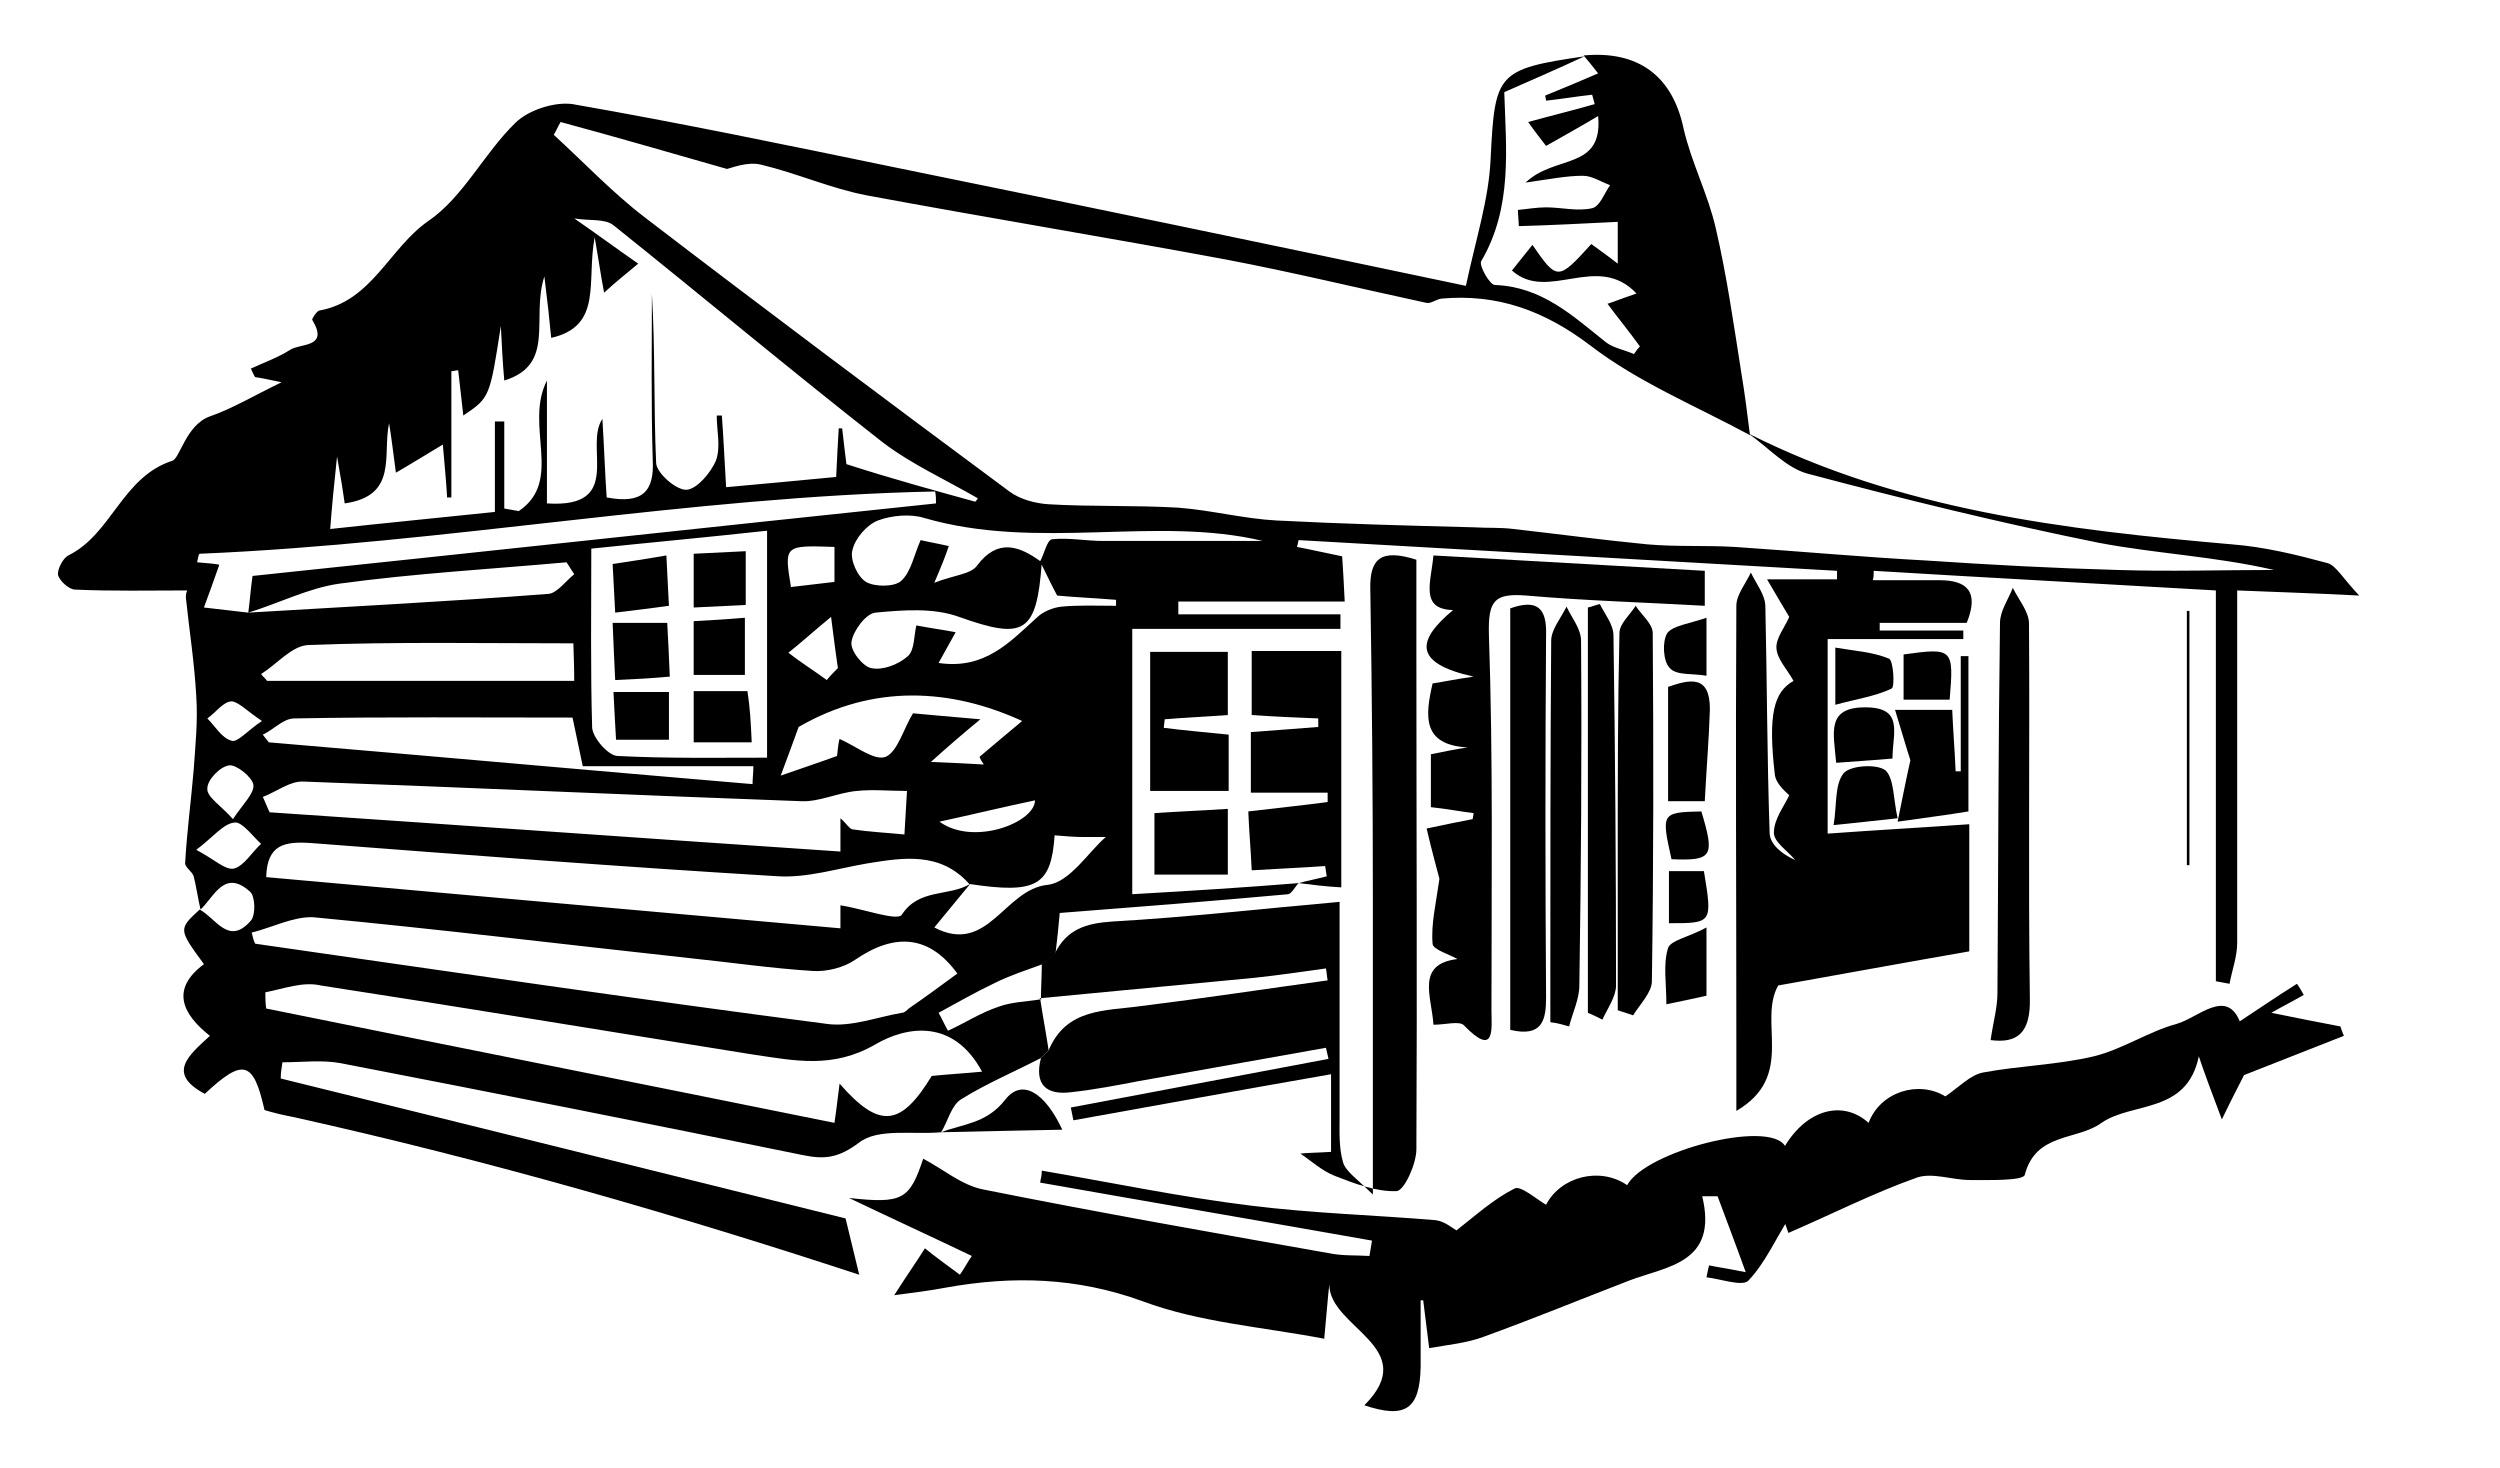 <?xml version="1.0" encoding="utf-8"?>
<!-- Generator: Adobe Illustrator 26.3.1, SVG Export Plug-In . SVG Version: 6.00 Build 0)  -->
<svg version="1.1" id="Layer_1" xmlns="http://www.w3.org/2000/svg" xmlns:xlink="http://www.w3.org/1999/xlink" x="0px" y="0px"
	 viewBox="0 0 293 172" style="enable-background:new 0 0 293 172;" xml:space="preserve">
<g>
	<path d="M152.2,103.5c-0.4,0.4-0.8,1.2-1.2,1.3c-8.8,0.8-17.7,1.5-26.8,2.2c-0.1,1.3-0.3,3.1-0.5,4.8c-0.5,0.4-1,0.8-1.5,1.2
		c-1.9,0.7-3.8,1.3-5.6,2.2c-2.3,1.1-4.4,2.3-6.6,3.5c0.4,0.7,0.7,1.4,1.1,2.1c2-0.9,3.8-2.1,5.9-2.8c1.6-0.6,3.4-0.6,5.1-0.9
		l-0.2-0.1c0.3,2,0.7,4.1,1,6.1c-0.3,0.3-0.6,0.6-0.9,0.9c-3.1,1.6-6.4,3-9.3,4.8c-1.2,0.7-1.6,2.6-2.4,3.9l0,0
		c-3.3,0.3-7.4-0.5-9.6,1.2c-2.4,1.8-4,2-6.5,1.5c-18.1-3.7-36.2-7.3-54.3-10.8c-2.2-0.4-4.5-0.1-6.8-0.1c-0.1,0.6-0.2,1.3-0.2,1.9
		c22.3,5.5,44.5,11,66.2,16.4c0.7,2.9,1.3,5.4,1.6,6.6c-21-6.9-43.4-13.4-66.4-18.5c-1.1-0.2-2.3-0.5-3.3-0.8
		c-1.3-5.8-2.5-6.1-7-1.9c-4.5-2.4-1.9-4.5,0.6-6.8c-3.3-2.6-4.6-5.5-0.7-8.4c-3-4.1-3-4.1-0.5-6.4c1.9,1,3.4,4.3,6,1.3
		c0.6-0.7,0.5-2.9-0.1-3.4c-3-2.7-4.2,0.6-5.8,2.1c-0.3-1.3-0.5-2.7-0.8-3.9c-0.2-0.6-1.1-1.1-1-1.6c0.2-3.6,0.7-7.3,1-10.9
		c0.2-2.9,0.5-5.7,0.3-8.6c-0.2-3.8-0.8-7.6-1.2-11.4c-0.1-0.6,0.2-1.2,0.2-1c-4.4,0-8.8,0.1-13.2-0.1c-0.7,0-1.8-1-2-1.7
		c-0.1-0.7,0.6-2,1.2-2.3c5.1-2.5,6.3-9.2,12.2-11.1c0.9-0.3,1.6-4.2,4.4-5.2c2.6-0.9,5.1-2.4,8.4-4c-1.5-0.3-2.3-0.5-3.1-0.6
		c-0.2-0.3-0.3-0.6-0.5-1c1.5-0.7,3.2-1.3,4.6-2.2c1.2-0.8,4.6-0.2,2.6-3.5c-0.1-0.1,0.5-1,0.8-1.1c6.2-1.1,8.2-7.3,12.8-10.5
		c4.1-2.8,6.5-7.9,10.2-11.5c1.5-1.5,4.6-2.5,6.7-2.2c12.6,2.2,25.1,4.8,37.7,7.4c22.1,4.5,44.2,9.1,67,13.9
		c1.2-5.6,2.7-10.2,2.9-14.9c0.5-10,0.7-10.5,11-12c-3,1.4-6,2.7-9.4,4.2c0.2,6.6,1,13.5-2.7,19.8c-0.3,0.5,1,2.8,1.6,2.8
		c5.5,0.2,9.1,3.6,13,6.7c0.9,0.7,2.2,0.9,3.3,1.4c0.2-0.3,0.4-0.6,0.7-0.9c-1.3-1.8-2.7-3.5-3.8-5c0.4-0.1,1.6-0.6,3.4-1.2
		c-4.6-4.9-10.4,1.1-14.6-2.7c0.8-1,1.6-2,2.4-3c2.9,4.2,3,4.2,6.9-0.1c0.8,0.6,1.7,1.2,3.1,2.3c0-2.1,0-3.4,0-4.9
		c-4.1,0.2-7.8,0.4-11.6,0.5c0-0.6-0.1-1.3-0.1-1.9c1.1-0.1,2.2-0.3,3.3-0.3c1.8,0,3.7,0.5,5.4,0.1c0.9-0.2,1.4-1.7,2.1-2.7
		c-1.1-0.4-2.1-1.1-3.2-1.1c-1.9,0-3.9,0.4-6.7,0.8c3.4-3.3,9.1-1.4,8.5-7.8c-2,1.2-4,2.3-6.1,3.5c-0.7-0.9-1.4-1.8-2.1-2.8
		c2.9-0.8,5.4-1.4,7.8-2.1c-0.1-0.4-0.2-0.7-0.3-1.1c-1.8,0.2-3.6,0.5-5.4,0.7c0-0.2-0.1-0.4-0.1-0.6c2-0.8,4.1-1.7,6.2-2.6
		c-0.7-0.9-1.2-1.5-1.7-2.1C192,5.9,196,8.9,197.3,15c0.9,4,2.9,7.8,3.8,11.8c1.3,5.6,2.1,11.3,3,17c0.4,2.4,0.7,4.8,1,7.2
		c-6.3-3.4-13.1-6.2-18.7-10.5c-5.4-4.1-10.9-6.1-17.5-5.5c-0.6,0.1-1.2,0.6-1.7,0.5c-7.9-1.7-15.7-3.6-23.6-5.1
		c-14-2.6-28-4.9-42-7.5c-4.2-0.8-8.2-2.6-12.4-3.6c-1.6-0.4-3.5,0.4-4,0.5c-7-2-13.2-3.8-19.5-5.5c-0.3,0.5-0.5,1-0.8,1.5
		c3.5,3.2,6.9,6.8,10.7,9.7C89.7,36.3,104,47,118.3,57.6c1.2,0.9,3,1.4,4.6,1.5c5,0.3,10.1,0.1,15.2,0.4c3.9,0.3,7.7,1.3,11.5,1.5
		c7.7,0.4,15.4,0.6,23.1,0.8c1.6,0.1,3.1,0,4.7,0.2c5.3,0.6,10.5,1.3,15.7,1.8c3.4,0.3,6.8,0.1,10.2,0.3c7.5,0.5,15.1,1.2,22.6,1.6
		c7.4,0.5,14.9,0.9,22.3,1.1c6.1,0.2,12.2,0,18.3,0c-6.9-1.6-13.8-1.9-20.6-3.2c-11.4-2.3-22.8-5.1-34.1-8.1
		c-2.5-0.7-4.6-3.1-6.9-4.7c17.8,9,37.2,11.3,56.7,13c3.8,0.3,7.5,1.2,11.2,2.2c1,0.3,1.8,1.8,3.7,3.8c-5.7-0.3-9.7-0.4-14.3-0.6
		c0,14,0,27.6,0,41.3c0,1.6-0.6,3.2-0.9,4.8c-0.5-0.1-1.1-0.2-1.6-0.3c0-15.2,0-30.4,0-45.8c-13.7-0.8-26.9-1.5-40.1-2.3
		c0,0.4,0,0.7-0.1,1.1c2.6,0,5.2,0,7.8,0c3.2,0,4.7,1.3,3.2,5c-3.3,0-6.8,0-10.2,0c0,0.3,0,0.6,0,0.9c3.3,0,6.5,0,9.8,0
		c0,0.3,0,0.7,0,1c-5.2,0-10.4,0-15.9,0c0,7.8,0,15,0,22.8c5.5-0.4,10.9-0.7,16.6-1.1c0,5.1,0,9.7,0,14.9c-7.5,1.3-15.1,2.7-22.4,4
		c-2.4,4.3,2.1,10.6-4.9,14.7c0-3.6,0-5.9,0-8.2c0-17-0.1-34,0-51c0-1.3,1.1-2.6,1.7-3.9c0.6,1.3,1.7,2.6,1.7,4
		c0.2,8.8,0.2,17.7,0.5,26.5c0,1.3,1.4,2.5,3,3.2c-0.9-1.1-2.5-2.1-2.5-3.2c0-1.6,1.2-3.1,1.8-4.4c-0.3-0.3-1.6-1.3-1.7-2.5
		c-0.8-7-0.1-9.6,2.2-10.9c-0.7-1.3-1.9-2.5-2-3.8c-0.1-1.2,1-2.5,1.5-3.7c-0.5-0.8-1.3-2.2-2.6-4.4c3.6,0,5.9,0,8.2,0
		c0-0.3,0-0.7,0-1c-21-1.2-42.1-2.4-63.1-3.6c-0.1,0.3-0.1,0.6-0.2,0.8c1.6,0.3,3.3,0.7,5.3,1.1c0.1,1.5,0.2,3.1,0.3,5.3
		c-6.7,0-13.1,0-19.5,0c0,0.5,0,1,0,1.5c6.3,0,12.7,0,19,0c0,0.6,0,1.1,0,1.7c-8.1,0-16.1,0-24.4,0c0,10.7,0,20.5,0,31.1
		C139.8,104.4,146,104,152.2,103.5L152.2,103.5z M122.1,65.9c-0.6,8.4-2.1,9.1-9.7,6.4c-3-1.1-6.6-0.8-9.8-0.5
		c-1.1,0.1-2.6,2.1-2.8,3.4c-0.2,1,1.3,2.9,2.3,3.1c1.3,0.3,3.2-0.4,4.3-1.4c0.8-0.7,0.7-2.4,1-3.6c1.5,0.3,3.1,0.5,4.6,0.8
		c-0.7,1.3-1.3,2.3-2,3.6c5.4,0.8,8.3-2.4,11.5-5.3c0.7-0.7,1.9-1.2,2.9-1.3c2.1-0.2,4.3-0.1,6.4-0.1c0-0.2,0-0.4,0-0.7
		c-2.4-0.2-4.8-0.3-6.9-0.5c-0.8-1.5-1.4-2.8-2-4c0.5-0.9,0.8-2.5,1.4-2.6c2-0.2,4,0.2,6,0.2c6.5,0,13.1,0,18.7,0
		c-12.5-3-26.3,1.2-39.7-2.7c-1.6-0.5-3.8-0.3-5.4,0.3c-1.3,0.5-2.7,2.1-3,3.5c-0.3,1.1,0.6,3.1,1.6,3.7c1,0.6,3.3,0.6,4.1-0.1
		c1.2-1.1,1.5-3,2.3-4.8c0.8,0.2,2,0.4,3.3,0.7c-0.4,1.2-0.8,2.2-1.7,4.3c2.3-0.9,4.3-1,5-2C116.9,63.1,119.4,63.9,122.1,65.9z
		 M29.1,71.8c11.7-0.7,23.5-1.3,35.2-2.2c1-0.1,2-1.5,3-2.3c-0.3-0.5-0.6-0.9-0.9-1.4c-8.9,0.8-17.8,1.3-26.6,2.5
		C36.2,68.9,32.7,70.7,29.1,71.8c0.2-1.5,0.3-3,0.5-4.3c26.7-2.8,53.4-5.7,80.1-8.5c0-0.5,0-0.9-0.1-1.4
		c-28.9,0.6-57.4,6.1-86.2,7.3c-0.1,0-0.2,0.5-0.3,1c1.2,0.1,2.4,0.2,2.6,0.3c-0.6,1.7-1.2,3.4-1.8,5C25.7,71.4,27.4,71.6,29.1,71.8
		z M113.7,103.6c-1.4,1.7-2.8,3.4-4.2,5.1c6.3,3.3,8.2-4.5,13.3-5c2.6-0.3,4.8-3.9,6.8-5.6c-0.3,0-1.4,0-2.5,0
		c-1.2,0-2.3-0.1-3.5-0.2c-0.4,5.9-2.1,6.9-10,5.7c-3.4-3.8-7.7-3.1-12-2.4c-3.5,0.6-7,1.7-10.4,1.5c-18.3-1.1-36.5-2.5-54.8-3.9
		c-3.1-0.2-5.1,0.2-5.2,4c22.4,2,44.7,4,67.3,6c0-1.6,0-2.7,0-2.7c2.6,0.4,6.7,1.9,7.2,1.1C107.7,104.1,111.2,105.1,113.7,103.6z
		 M114.3,58.8c0.1-0.1,0.2-0.2,0.3-0.4c-3.8-2.2-7.8-4-11.2-6.6c-10.6-8.3-21-17-31.5-25.4c-1-0.8-2.8-0.5-4.6-0.8
		c2.9,2,4.9,3.5,7.5,5.3c-1.7,1.4-2.8,2.3-4,3.4c-0.4-2.1-0.6-3.6-1.1-6.5c-1,5.2,1,10.4-5.1,11.8c-0.2-2.1-0.4-4-0.8-7.2
		c-1.6,4.9,1.4,10.3-4.7,12.2c-0.2-2.3-0.3-4.3-0.4-6.4c-1.3,8.4-1.3,8.4-4.4,10.5c-0.2-1.8-0.4-3.6-0.6-5.3c-0.3,0-0.5,0.1-0.8,0.1
		c0,4.9,0,9.9,0,14.8c-0.2,0-0.3,0-0.5,0c-0.1-1.9-0.3-3.8-0.5-6.2c-2,1.2-3.6,2.2-5.5,3.3c-0.3-2.2-0.5-4-0.8-5.8
		c-0.8,3.7,1.1,8.5-5.2,9.4c-0.2-1.4-0.4-2.7-0.9-5.5c-0.4,3.7-0.6,5.9-0.8,8.5c6.4-0.7,12.6-1.3,19.3-2c0-3.8,0-7.2,0-10.6
		c0.4,0,0.7,0,1.1,0c0,3.4,0,6.8,0,10.2c0.6,0.1,1.2,0.2,1.7,0.3c5.3-3.6,0.6-10,3.3-15.3c0,5.2,0,9.6,0,14.4
		c9.1,0.6,4.3-6.7,6.5-9.9c0.2,3.2,0.3,6.3,0.5,9.2c4.2,0.8,5.6-0.7,5.4-4.4c-0.2-6.5-0.1-13-0.1-19.5c0.4,6.6,0.2,13.3,0.5,19.9
		c0.1,1.2,2.4,3.2,3.6,3.1c1.2-0.1,2.8-2,3.4-3.4c0.6-1.6,0.1-3.5,0.1-5.3c0.2,0,0.4,0,0.6,0c0.2,2.6,0.3,5.2,0.5,8.4
		c4.5-0.4,8.7-0.8,12.9-1.2c0.1-2.3,0.2-4,0.3-5.7c0.1,0,0.2,0,0.4,0c0.2,1.7,0.4,3.5,0.5,4.2C104.8,56.2,109.6,57.5,114.3,58.8z
		 M31.1,116.3c0,0.6,0,1.3,0.1,1.9c22.2,4.5,44.4,8.9,66.6,13.4c0.3-2,0.4-3.2,0.6-4.6c4.7,5.4,7.2,5,10.8-0.9
		c2-0.2,3.8-0.3,5.9-0.5c-3.4-6.3-8.9-5.3-12.5-3.2c-5,2.9-9.5,1.9-14.3,1.2c-16.9-2.7-33.8-5.5-50.7-8.1
		C35.5,115,33.2,115.9,31.1,116.3z M29.5,109.3c0.1,0.4,0.2,0.9,0.4,1.3c22.3,3.2,44.7,6.5,67,9.4c2.8,0.4,5.9-0.8,8.8-1.3
		c0.3,0,0.6-0.3,0.8-0.5c1.9-1.3,3.8-2.7,5.7-4.1c-3.2-4.4-7.2-4.9-12-1.6c-1.3,0.9-3.3,1.4-4.9,1.3c-4.8-0.3-9.6-1-14.4-1.5
		c-14.7-1.6-29.4-3.4-44.2-4.8C34.4,107.4,31.9,108.7,29.5,109.3z M30.8,93.4c0.3,0.6,0.5,1.2,0.8,1.8c22.3,1.5,44.6,3.1,66.9,4.6
		c0-1.5,0-2.5,0-3.9c0.7,0.6,1,1.2,1.4,1.3c2,0.3,4.1,0.4,6.1,0.6c0.1-1.7,0.2-3.4,0.3-5.1c-2,0-4-0.2-5.9,0
		c-2.2,0.2-4.4,1.3-6.5,1.2c-19.4-0.7-38.9-1.6-58.3-2.3C34,91.5,32.4,92.8,30.8,93.4z M89.9,62.2c-7.3,0.8-13.9,1.4-20.6,2.1
		c0,7.4-0.1,14.2,0.1,21c0.1,1.2,1.9,3.3,3,3.3c5.8,0.3,11.5,0.2,17.5,0.2C89.9,79.8,89.9,71.4,89.9,62.2z M30.8,86.1
		c0.2,0.3,0.5,0.6,0.7,0.9c18.9,1.6,37.8,3.3,56.7,4.9c0-0.7,0.1-1.4,0.1-2.1c-6.7,0-13.4,0-20,0c-0.5-2.3-0.8-3.9-1.2-5.7
		c-11,0-21.8-0.1-32.6,0.1C33.2,84.2,32.1,85.5,30.8,86.1z M67.2,75.4c-10.7,0-20.9-0.2-31.1,0.2c-1.9,0.1-3.6,2.2-5.5,3.4
		c0.2,0.3,0.5,0.5,0.7,0.8c11.9,0,23.7,0,36,0C67.3,77.7,67.2,76.2,67.2,75.4z M107,83.6c2,0.2,4.6,0.4,7.9,0.7
		c-2.3,1.9-3.8,3.2-5.8,5c2.7,0.1,4.4,0.2,6.2,0.3c-0.2-0.3-0.4-0.6-0.5-0.9c1.9-1.6,3.9-3.3,5-4.2c-8.3-3.8-17.4-4.4-26.2,0.7
		c-0.6,1.7-1.4,3.8-2.1,5.7c2-0.7,4.4-1.5,6.6-2.3c0.1-0.9,0.2-1.8,0.3-2c2,0.9,4.1,2.6,5.4,2.1C105.2,88.1,105.9,85.4,107,83.6z
		 M110.1,96.3c4,2.9,11.2,0.1,11.2-2.5C117.5,94.6,113.8,95.5,110.1,96.3z M23,99.6c2.1,1.1,3.4,2.4,4.4,2.2
		c1.2-0.3,2.1-1.9,3.2-2.9c-1-0.9-2.2-2.6-3.1-2.5C26.2,96.5,25,98.1,23,99.6z M96.9,79.7c0.4-0.5,0.8-0.9,1.3-1.4
		c-0.2-1.4-0.4-2.8-0.8-6c-2.3,1.9-3.6,3.1-5,4.2C93.8,77.6,95.4,78.6,96.9,79.7z M27.3,96c1.2-1.8,2.5-3,2.4-4
		c-0.1-0.9-2-2.4-2.8-2.3c-1.1,0.1-2.6,1.7-2.6,2.7C24.2,93.4,25.9,94.4,27.3,96z M92.7,68.8c1.7-0.2,3.4-0.4,5.1-0.6
		c0-1.6,0-2.9,0-4.1C91.9,63.9,91.9,63.9,92.7,68.8z M30.7,84.5c-1.8-1.2-2.8-2.3-3.6-2.3c-1,0.1-1.8,1.3-2.8,2
		c0.9,0.9,1.7,2.3,2.8,2.6C27.8,87.1,28.9,85.7,30.7,84.5z"/>
	<path d="M104.8,151.8c1.6-2.5,2.8-4.2,3.6-5.5c1.1,0.9,2.6,2,4.1,3.1c0.5-0.7,0.9-1.5,1.4-2.2c-4.8-2.3-9.6-4.5-14.4-6.8
		c6.3,0.7,7.1,0.2,8.7-4.6c2.3,1.2,4.5,3.1,7,3.6c13.5,2.7,27.1,5.1,40.7,7.5c1.5,0.3,3.1,0.2,4.6,0.3c0.1-0.6,0.2-1.2,0.3-1.8
		c-13-2.3-25.9-4.5-38.9-6.8c0.1-0.5,0.2-0.9,0.2-1.4c8.2,1.4,16.3,3.1,24.5,4.1c7.2,0.9,14.4,1.1,21.6,1.7c1.1,0.1,2.1,1,2.5,1.2
		c2.3-1.8,4.4-3.7,6.8-4.9c0.7-0.4,2.5,1.2,3.7,1.9c1.7-3.3,6.3-4.5,9.5-2.3c2.2-4,16.6-7.7,18.5-4.6c2.6-4.3,6.8-5.4,9.8-2.7
		c1.4-3.7,5.9-5,9-3.1c1.6-1.1,2.9-2.5,4.4-2.8c4.3-0.8,8.8-0.9,13-1.9c3.3-0.8,6.4-2.9,9.7-3.8c2.5-0.7,5.8-4.2,7.4-0.3
		c2-1.3,4.3-2.9,6.7-4.4c0.3,0.4,0.5,0.8,0.8,1.3c-1.2,0.7-2.4,1.3-3.8,2.1c2.9,0.6,5.5,1.1,8.1,1.6c0.1,0.4,0.3,0.8,0.4,1.1
		c-3.8,1.5-7.6,3-11.7,4.6c-0.6,1.2-1.4,2.7-2.6,5.2c-1.2-3.2-2-5.3-2.7-7.4c-1.4,6.8-7.8,5.3-11.4,7.8c-2.9,2.1-7.7,1.1-9,6.1
		c-0.2,0.7-4.2,0.6-6.4,0.6c-2.1,0-4.4-0.9-6.2-0.3c-5.1,1.8-10,4.3-15.1,6.5c-0.3-0.9-0.6-1.7-0.9-2.5c0.3,0.2,0.6,0.5,1,0.7
		c-1.6,2.5-2.8,5.3-4.8,7.4c-0.7,0.7-3.2-0.2-4.9-0.4c0.1-0.5,0.2-1,0.3-1.4c0.9,0.2,1.8,0.3,4.3,0.8c-1.3-3.6-2.3-6.2-3.3-8.9
		c-0.6,0-1.2,0-1.8,0c1.9,7.9-4.2,8.2-8.6,9.9c-5.7,2.2-11.3,4.5-17.1,6.6c-1.9,0.7-4,0.9-6.3,1.3c-0.3-2.4-0.5-4-0.7-5.6
		c-0.1,0-0.2,0-0.3,0c0,2.6,0,5.2,0,7.8c-0.1,5-1.8,6.1-6.6,4.5c6.8-6.8-4.2-9.1-4.1-14.2c-0.2,1.7-0.3,3.3-0.6,6.4
		c-7.3-1.4-14.6-1.9-21.3-4.4c-7.7-2.8-15.2-3-23-1.6C108.8,151.3,107,151.5,104.8,151.8z"/>
	<path d="M122,124c0.3-0.3,0.6-0.6,0.9-0.9c2.1-5,6.7-4.6,10.9-5.2c7.3-0.9,14.5-2,21.8-3c-0.1-0.5-0.1-0.9-0.2-1.4
		c-2.8,0.4-5.6,0.8-8.4,1.1c-8.4,0.8-16.8,1.6-25.2,2.4c0,0,0.2,0.1,0.2,0.1c0-1.4,0.1-2.8,0.1-4.1c0.5-0.4,1-0.8,1.5-1.2
		c1.4-2.9,3.7-3.6,6.8-3.8c8.8-0.5,17.5-1.5,26.6-2.3c0,8.6,0,16.8,0,25.1c0,1.8-0.1,3.7,0.4,5.4c0.3,1.1,1.7,2,3.5,3.8
		c0-12.5,0-23.5,0-34.4c0-12.2-0.1-24.3-0.3-36.5c-0.1-3.7,1.3-4.8,5.4-3.5c0,3.6,0,7.4,0,11.2c0,19.3,0.1,38.6,0,57.9
		c0,1.7-1.4,4.8-2.3,4.9c-2.4,0.1-5-0.9-7.3-1.8c-1.5-0.6-2.8-1.8-4-2.6c0.9-0.1,2.1-0.1,3.6-0.2c0-2.9,0-5.7,0-9.1
		c-10.3,1.8-20.2,3.6-30.2,5.4c-0.1-0.5-0.2-1-0.3-1.5c10.1-1.9,20.1-3.8,30.2-5.7c-0.1-0.4-0.2-0.9-0.3-1.3
		c-7.3,1.3-14.6,2.6-21.9,3.9c-2.6,0.5-5.2,1-7.9,1.3C122.6,128.4,121.2,127.1,122,124z"/>
	<path d="M170.3,71.5c-3.9-0.1-2.6-3.2-2.3-6.4c10.6,0.6,21,1.2,31.8,1.8c0,1.7,0,3.2,0,4.1c-7.1-0.4-14-0.6-20.9-1.2
		c-3.8-0.3-4.5,0.6-4.4,4.6c0.5,14.6,0.3,29.3,0.3,44c0,2.1,0.5,5.6-3.2,1.8c-0.5-0.6-2.2-0.1-3.6-0.1c-0.2-3.3-2.1-7.1,2.8-7.7
		c-0.8-0.5-2.9-1.1-2.9-1.8c-0.2-2.3,0.4-4.7,0.8-7.6c-0.3-1.2-0.9-3.3-1.5-5.9c2.3-0.5,3.9-0.8,5.4-1.1c0-0.2,0.1-0.4,0.1-0.7
		c-1.6-0.2-3.1-0.5-5-0.7c0-2,0-4,0-6.2c1.5-0.3,2.9-0.6,4.3-0.8c-5.3-0.3-5-3.6-4.1-7.5c1.3-0.2,2.7-0.5,4.8-0.8
		C165.5,77.7,166.1,75,170.3,71.5z"/>
	<path d="M152.2,103.5c1.1-0.3,2.2-0.5,3.3-0.8c-0.1-0.4-0.1-0.8-0.2-1.2c-2.7,0.2-5.4,0.3-8.6,0.5c-0.1-2.3-0.3-4.4-0.4-6.9
		c3.3-0.4,6.3-0.7,9.3-1.1c0-0.4,0-0.7,0-1.1c-2.9,0-5.8,0-9,0c0-2.7,0-4.8,0-7.1c2.8-0.2,5.3-0.4,7.9-0.6c0-0.3,0-0.7,0-1
		c-2.5-0.1-5-0.2-7.8-0.4c0-2.5,0-4.9,0-7.5c3.5,0,6.8,0,10.5,0c0,9.1,0,18.1,0,27.7C155.4,103.9,153.8,103.7,152.2,103.5
		C152.2,103.5,152.2,103.5,152.2,103.5z"/>
	<path d="M233.3,121.9c0.3-2.1,0.8-3.8,0.8-5.5c0.1-14.5,0.1-29,0.3-43.4c0-1.4,1-2.8,1.5-4.1c0.7,1.4,1.9,2.8,1.9,4.2
		c0.1,14.6-0.1,29.3,0.1,43.9C238,121.1,236.4,122.3,233.3,121.9z"/>
	<path d="M177,120.7c0-16.4,0-32.8,0-49.4c3.1-1.1,4.3-0.1,4.2,3.1c-0.1,14.2-0.1,28.3,0,42.5C181.2,119.5,180.8,121.6,177,120.7z"
		/>
	<path d="M189.6,118.4c0-6.1,0-12.2,0-18.3c0-8.6,0-17.3,0.2-25.9c0-1.1,1.2-2.1,1.9-3.2c0.7,1.1,2,2.1,2,3.2
		c0.1,13.6,0.1,27.2-0.1,40.8c0,1.3-1.4,2.7-2.2,4C190.8,118.8,190.2,118.6,189.6,118.4z"/>
	<path d="M181.7,119.8c0-1.6,0-3.2,0-4.8c0-13.3,0-26.6,0.1-39.9c0-1.3,1.1-2.6,1.8-4c0.6,1.3,1.7,2.6,1.7,4c0.1,13.5,0,27-0.2,40.4
		c0,1.6-0.8,3.2-1.2,4.8C183.2,120.1,182.5,119.9,181.7,119.8z"/>
	<path d="M144,86.1c0,2.3,0,4.2,0,6.6c-3,0-5.8,0-9.2,0c0-5.3,0-10.5,0-16.3c2.7,0,5.7,0,9.1,0c0,2.3,0,4.7,0,7.4
		c-2.6,0.2-5,0.3-7.4,0.5c0,0.3-0.1,0.7-0.1,1C138.7,85.6,141.1,85.8,144,86.1z"/>
	<path d="M186.1,118.7c0-15.8,0-31.7,0-47.5c0.5-0.1,0.9-0.3,1.4-0.4c0.6,1.2,1.6,2.4,1.6,3.7c0.2,13.7,0.3,27.3,0.3,41
		c0,1.3-1,2.7-1.6,4C187.2,119.2,186.6,118.9,186.1,118.7z"/>
	<path d="M230.7,95.1c-2.4,0.4-4.8,0.7-8.3,1.2c0.6-2.9,1-5,1.5-7.2c-0.4-1.2-1-3.3-1.8-5.9c2.7,0,4.4,0,6.7,0
		c0.1,2.4,0.3,4.8,0.4,7.2c0.2,0,0.4,0,0.6,0c0-4.5,0-9,0-13.5c0.3,0,0.6,0,0.9,0C230.7,82.8,230.7,88.6,230.7,95.1z"/>
	<path d="M143.9,102.5c-3.1,0-5.7,0-8.6,0c0-2.3,0-4.5,0-7.2c2.8-0.2,5.5-0.3,8.6-0.5C143.9,97.5,143.9,99.7,143.9,102.5z"/>
	<path d="M199.8,93.9c-1.6,0-2.9,0-4.3,0c0-4.5,0-8.9,0-13.4c2.6-0.9,4.9-1.4,4.9,2.6C200.3,86.5,200,90,199.8,93.9z"/>
	<path d="M222.4,95.9c-2.7,0.3-4.6,0.5-7.5,0.8c0.4-2.4,0.1-4.8,1.2-6.1c0.8-0.9,3.9-1.1,4.9-0.3C222,91.3,221.9,93.7,222.4,95.9z"
		/>
	<path d="M215.2,89.4c-0.3-3.5-1.2-6.5,3.4-6.5c4.6,0,3.2,3,3.2,6C219.7,89.1,217.7,89.2,215.2,89.4z"/>
	<path d="M215.1,82.6c0-2.8,0-4.3,0-6.7c2.3,0.4,4.4,0.5,6.3,1.3c0.5,0.2,0.7,3.3,0.3,3.5C219.8,81.6,217.7,81.9,215.1,82.6z"/>
	<path d="M200,108.7c0,3.4,0,5.5,0,8c-1.4,0.3-2.7,0.6-4.7,1c0-2.5-0.4-4.7,0.2-6.6C195.8,110.2,198,109.8,200,108.7z"/>
	<path d="M110.3,132.7c2.6-1,5.3-1,7.5-3.8c2-2.6,4.7-0.8,6.7,3.5C119.2,132.5,114.8,132.6,110.3,132.7
		C110.3,132.7,110.3,132.7,110.3,132.7z"/>
	<path d="M228.5,82c-1.9,0-3.5,0-5.4,0c0-1.9,0-3.6,0-5.3C228.9,75.9,229,76,228.5,82z"/>
	<path d="M256.6,71.6c0,9.9,0,19.9,0,29.8c-0.1,0-0.2,0-0.3,0c0-9.9,0-19.9,0-29.8C256.4,71.6,256.5,71.6,256.6,71.6z"/>
	<path d="M200,72.4c0,2.9,0,4.5,0,6.8c-1.6-0.3-3.5,0-4.3-0.9c-0.8-0.8-0.9-3.1-0.3-4.1C196.1,73.3,198,73.1,200,72.4z"/>
	<path d="M195.6,102.1c1.7,0,2.9,0,4.1,0c1,6.1,1,6.1-4.1,6.1C195.6,106.3,195.6,104.4,195.6,102.1z"/>
	<path d="M195.9,100.7c-1.2-5.4-1.2-5.5,3.5-5.6C201,100.4,200.7,100.9,195.9,100.7z"/>
	<path d="M87.3,79.1c-2,0-3.8,0-6,0c0-1.9,0-3.9,0-6.3c1.8-0.1,3.7-0.2,6-0.4C87.3,74.7,87.3,76.6,87.3,79.1z"/>
	<path d="M71.8,73c2.4,0,4.1,0,6.4,0c0.1,1.9,0.2,3.8,0.3,6.3c-2.2,0.2-4.1,0.3-6.4,0.4C72,77.5,71.9,75.6,71.8,73z"/>
	<path d="M81.3,64.9c2.1-0.1,3.9-0.2,6.1-0.3c0,2.2,0,4.1,0,6.3c-2.1,0.1-3.9,0.2-6.1,0.3C81.3,69.1,81.3,67.3,81.3,64.9z"/>
	<path d="M78.4,81.1c0,2,0,3.6,0,5.6c-2,0-3.9,0-6.2,0c-0.1-1.8-0.2-3.5-0.3-5.6C74.1,81.1,76,81.1,78.4,81.1z"/>
	<path d="M88.1,87c-2.5,0-4.5,0-6.8,0c0-1.9,0-3.8,0-6c2,0,4,0,6.3,0C87.9,82.9,88,84.7,88.1,87z"/>
	<path d="M78.1,65.1c0.1,2.2,0.2,3.8,0.3,5.9c-2.1,0.3-3.9,0.5-6.3,0.8c-0.1-2.1-0.2-3.8-0.3-5.7C73.9,65.8,75.7,65.5,78.1,65.1z"/>
</g>
</svg>
